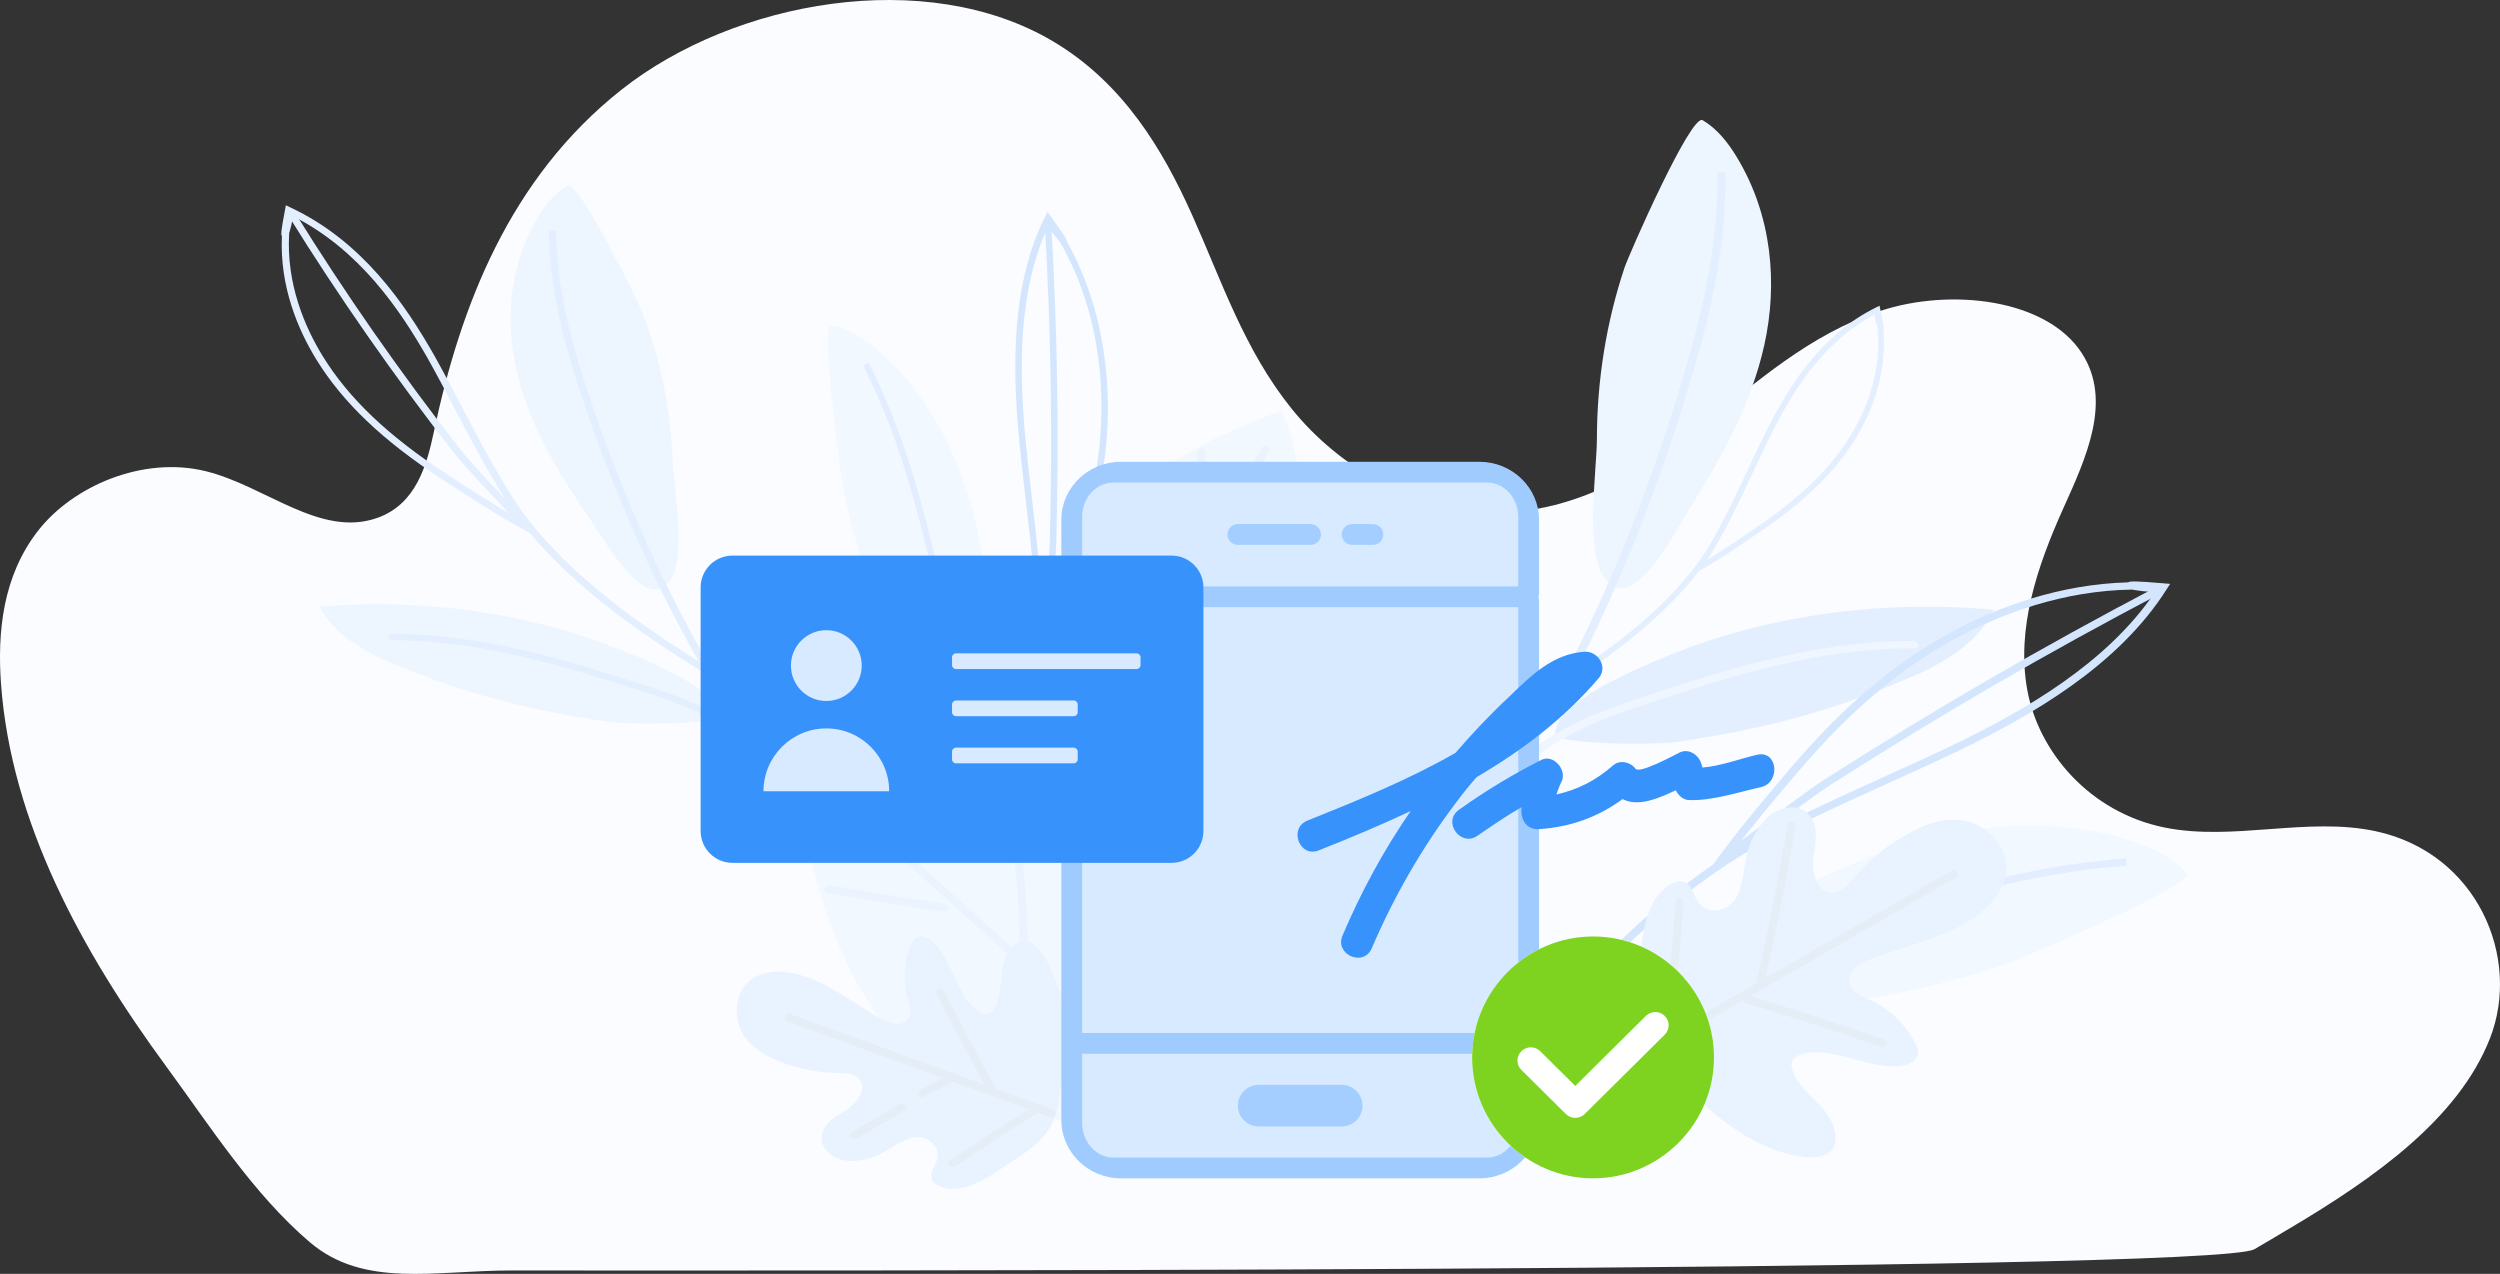 <svg xmlns="http://www.w3.org/2000/svg" width="314" height="160" viewBox="0 0 314 160">
  <rect x="0" y="0" width="314" height="160" fill="#333333" stroke="none"/>
  <g fill="none" fill-rule="evenodd" transform="translate(-3)">
    <polygon points="320 0 0 0 0 160 320 160"/>
    <path fill="#FAFCFF" fill-rule="nonzero" d="M286.153,156.902 C280.95,159.878 90.791,159.571 67.26,159.571 C57.514,159.571 48.735,161.818 41.916,156.024 C34.806,149.981 29.24,141.241 23.994,134.105 C13.158,119.365 4.408,103.224 3.131,85.942 C2.643,79.315 3.379,72.336 7.75,66.699 C12.121,61.062 20.929,57.235 28.843,59.183 C36.369,61.035 43.236,67.604 50.428,65.035 C55.267,63.305 56.606,58.416 57.495,54.229 C60.823,38.533 66.944,22.412 81.089,11.242 C95.238,0.075 119.296,-4.277 135.257,5.191 C144.061,10.414 149.043,18.766 152.744,27.033 C156.446,35.301 159.286,43.952 165.225,51.33 C171.164,58.708 181.125,64.77 192.061,64.345 C201.662,63.969 209.868,58.811 216.749,53.427 C223.63,48.04 230.224,42.015 239.109,39.07 C247.994,36.121 260.087,37.533 264.496,44.385 C268.331,50.348 265.012,57.504 262.167,63.812 C258.858,71.155 256.218,78.978 257.634,86.701 C259.049,94.424 265.423,102.013 274.858,103.934 C283.484,105.69 292.814,102.55 301.407,104.406 C314.164,107.163 319.697,120.304 315.742,130.412 C311.788,140.521 301.225,147.975 290.6,154.272 C290.6,154.272 290.6,154.272 290.595,154.272 C288.897,155.284 287.458,156.155 286.153,156.902 Z"/>
    <g transform="translate(158 14)">
      <g fill-rule="nonzero" transform="rotate(30 27.706 109.15)">
        <path fill="#EDF5FF" d="M0.649,-1.0658141e-14 C2.797,0.022 4.82,0.85 6.627,1.838 C14.246,6.001 19.134,13.134 21.481,20.588 C23.834,28.043 23.892,35.873 23.604,43.587 C23.488,46.766 24.196,58.674 18.558,55.888 C14.796,54.028 11.055,44.597 9.184,41.342 C5.485,34.911 2.865,28.025 1.419,20.968 C1.068,19.269 -1.043,-0.018 0.649,-1.0658141e-14 Z"/>
        <path fill="#E3EFFF" d="M30.064 61.022C38.306 50.178 49.765 41.131 63.073 34.965 63.429 39.334 61.208 43.569 58.457 47.271 51.939 56.036 45.83 62.158 37.011 69.152 34.502 71.142 23.944 77.058 23.231 76.043 20.978 72.836 27.973 63.768 30.064 61.022zM16.19 115.9L15.194 115.685C17.248 108.705 18.736 101.344 19.616 93.814 20.449 86.695 20.764 79.218 20.549 71.593 20.35 64.438 19.679 56.944 18.558 49.319 17.489 42.057 16.032 34.683 14.23 27.399 12.794 21.603 10.657 14.05 6.821 7.007 6.397 6.229 5.951 5.456 5.496 4.709L6.407 4.306C6.868 5.067 7.324 5.849 7.754 6.641 11.636 13.764 13.79 21.38 15.236 27.22 17.044 34.527 18.505 41.927 19.574 49.212 20.701 56.868 21.371 64.394 21.576 71.575 21.791 79.236 21.476 86.748 20.638 93.903 19.752 101.474 18.254 108.875 16.19 115.9z"/>
        <path fill="#EFF6FF" d="M20.858,85.196 C20.853,85.196 20.842,85.196 20.837,85.196 C20.554,85.188 20.334,84.982 20.344,84.74 C20.565,79.92 23.483,74.299 29.026,68.029 C36.949,59.072 45.138,49.811 56.324,43.39 C56.56,43.256 56.88,43.309 57.037,43.51 C57.194,43.712 57.131,43.984 56.896,44.119 C45.851,50.455 37.714,59.658 29.844,68.557 C24.431,74.679 21.581,80.134 21.371,84.772 C21.361,85.013 21.13,85.196 20.858,85.196 Z"/>
        <path fill="#E3EFFF" d="M20.942,70.194 C20.895,70.194 20.848,70.185 20.8,70.167 C20.617,70.1 20.533,69.921 20.612,69.764 C24.012,63.021 27.559,55.025 28.073,46.851 C28.183,42.974 27.842,38.967 27.512,35.086 C27.35,33.172 27.182,31.195 27.072,29.263 C26.779,23.419 26.993,15.893 31.274,9.476 L31.541,9.073 L31.871,9.44 C33.223,10.934 33.559,11.354 33.548,11.56 C36.498,15.866 37.232,20.552 37.284,23.942 C37.357,28.928 36.037,34.133 33.129,40.322 C31.714,43.332 30.305,46.279 28.586,49.275 C28.576,49.293 28.56,49.31 28.55,49.328 C27.565,56.738 24.358,63.884 21.272,70.006 C21.214,70.127 21.083,70.194 20.942,70.194 Z M31.541,10.348 C27.701,16.505 27.512,23.651 27.79,29.241 C27.9,31.164 28.068,33.136 28.23,35.045 C28.56,38.94 28.901,42.965 28.791,46.878 C28.775,47.11 28.759,47.347 28.738,47.58 C30.095,45.089 31.279,42.616 32.458,40.099 C35.335,33.986 36.639,28.856 36.561,23.955 C36.508,20.584 35.77,15.897 32.762,11.64 C32.5,11.408 31.908,10.853 31.541,10.348 Z"/>
      </g>
      <g fill-rule="nonzero" transform="translate(30.835 59.031)">
        <path fill="#F2F8FF" d="M88.857,36.764 C87.636,35.148 85.649,34.079 83.613,33.256 C75.037,29.806 64.891,30.072 55.823,32.442 C46.755,34.813 38.571,39.134 30.705,43.653 C27.46,45.513 14.673,51.615 20.715,54.337 C24.744,56.155 36.646,53.731 41.081,53.338 C49.838,52.556 58.464,50.706 66.616,47.868 C68.566,47.182 89.816,38.034 88.857,36.764 Z"/>
        <path fill="#E2EEFF" d="M81.171,34.792 C80.125,34.866 79.054,34.956 77.989,35.073 C68.41,36.099 59.286,38.709 52.397,40.873 C43.784,43.573 35.27,46.592 27.092,49.84 C18.498,53.252 10.289,56.936 2.703,60.79 C1.794,61.252 0.897,61.715 -8.95283847e-13,62.188 C0.623,62.22 1.246,62.257 1.868,62.294 C2.329,62.055 2.784,61.816 3.251,61.582 C10.806,57.749 18.983,54.076 27.541,50.68 C35.693,47.443 44.182,44.434 52.765,41.739 C59.597,39.597 68.647,37.003 78.12,35.988 C79.166,35.876 80.218,35.78 81.252,35.711 L81.171,34.792 Z"/>
        <path fill="#D3E6FD" d="M4.416,59.881 C11.049,51.674 19.114,42.52 29.335,35.562 C29.347,35.536 29.366,35.504 29.384,35.477 C32.467,31.241 35.725,27.366 39.063,23.443 C45.939,15.374 52.615,9.803 60.083,5.923 C65.153,3.287 72.701,0.347 81.445,0.113 C81.738,-0.067 82.635,-0.036 85.923,0.236 L86.733,0.305 L86.341,0.911 C80.218,10.643 69.213,16.862 60.301,21.195 C57.349,22.609 54.278,24.001 51.307,25.346 C45.285,28.073 39.063,30.895 33.395,34.101 C21.668,41.154 12.612,51.355 5.306,60.397 C5.138,60.604 4.802,60.657 4.559,60.513 C4.497,60.476 4.447,60.428 4.41,60.381 C4.291,60.237 4.291,60.04 4.416,59.881 Z M81.95,1.022 C73.237,1.15 65.688,4.079 60.637,6.704 C53.3,10.521 46.717,16.012 39.929,23.985 C37.132,27.265 34.398,30.513 31.776,33.962 C32.106,33.755 32.442,33.553 32.779,33.351 C38.502,30.119 44.749,27.286 50.797,24.543 C53.761,23.199 56.826,21.811 59.765,20.403 C68.285,16.256 78.755,10.367 84.846,1.315 C83.8,1.325 82.51,1.123 81.95,1.022 Z"/>
        <path fill="#D3E6FD" d="M30.082,34.547 L30.748,35.27 C32.417,34.143 34.554,32.533 36.815,30.821 C39.493,28.801 42.258,26.707 44.288,25.415 C50.915,21.179 57.741,17.022 64.586,13.051 C71.43,9.086 78.475,5.2 85.531,1.501 L84.97,0.719 C77.902,4.424 70.839,8.315 63.982,12.291 C57.124,16.267 50.28,20.434 43.641,24.676 C41.579,25.995 38.795,28.099 36.098,30.13 C33.856,31.836 31.726,33.442 30.082,34.547 Z"/>
      </g>
      <g transform="rotate(60 -22.35 114.116)">
        <path fill="#E8F3FF" fill-rule="nonzero" d="M7.238,46.461 C4.257,44.351 1.112,41.607 1.512,38.326 C1.57,37.843 1.735,37.334 2.186,37.041 C2.987,36.515 4.143,36.959 5.147,36.873 C7.269,36.694 8.019,34.172 7.098,32.529 C6.176,30.885 4.302,29.817 2.898,28.45 C1.671,27.257 0.788,25.815 0.343,24.274 C-0.235,22.262 0.553,19.507 2.961,19.285 C4.709,19.128 6.1,20.418 7.403,21.433 C8.705,22.447 10.828,23.244 12.092,22.197 C13.179,21.297 12.721,19.762 12.289,18.52 C11.222,15.489 10.752,12.305 10.898,9.138 C10.999,6.931 11.444,4.642 12.969,2.858 C14.488,1.074 17.328,-0.043 19.749,0.738 C22.005,1.47 23.251,3.558 23.772,5.57 C25.195,11.053 22.818,16.671 22.094,22.252 C21.922,23.569 22.221,25.337 23.759,25.554 C24.839,25.706 25.741,24.936 26.574,24.329 C28.595,22.848 31.282,22.04 33.951,22.121 C34.409,22.138 34.885,22.181 35.267,22.398 C36.137,22.886 36.105,23.987 35.794,24.833 C34.345,28.749 29.185,31.14 28.181,35.153 C28.048,35.69 28.016,36.309 28.429,36.732 C28.728,37.035 29.205,37.171 29.662,37.23 C31.562,37.485 33.411,36.704 35.279,36.319 C37.147,35.934 39.549,36.162 40.363,37.648 C40.973,38.765 40.388,40.094 39.645,41.151 C37.344,44.4 33.564,46.732 29.497,48.267 C25.849,49.639 20.918,51.26 16.877,51.288 C13.065,51.304 9.976,48.402 7.238,46.461 Z"/>
        <line x1="18.135" x2="18.135" y1="7.283" y2="56.532" stroke="#E5EDF7" stroke-linecap="round"/>
        <path stroke="#E5EDF7" stroke-linecap="round" d="M2.682 21.888C7.822 26.178 12.842 30.576 17.735 35.077M3.971 38.901C8.648 42.057 13.236 45.311 17.735 48.652M18.682 37.746C23.066 33.662 27.527 29.638 32.064 25.679"/>
      </g>
    </g>
    <g transform="translate(26 10)">
      <g fill-rule="nonzero" transform="rotate(-20 57.85 8.958)">
        <path fill="#EDF5FF" d="M47.397 9.771C45.542 10.088 43.944 11.09 42.566 12.204 36.766 16.877 33.895 23.741 33.287 30.533 32.679 37.322 34.136 44.119 35.865 50.768 36.577 53.509 38.249 63.929 42.603 60.727 45.505 58.589 46.936 49.892 47.937 46.806 49.912 40.711 50.86 34.379 50.755 28.06 50.734 26.536 48.864 9.52 47.397 9.771zM33.617 66.782C24.39 58.536 12.722 52.298-1.17239551e-13 48.81.529 52.646 3.269 56.009 6.366 58.831 13.701 65.516 20.167 69.97 29.158 74.795 31.715 76.168 42 79.821 42.425 78.842 43.761 75.752 35.959 68.874 33.617 66.782z"/>
        <path fill="#E3EFFF" d="M56.184,112.412 L57.006,112.09 C53.883,106.326 51.18,100.155 48.974,93.747 C46.883,87.692 45.181,81.257 43.897,74.616 C42.697,68.387 41.838,61.796 41.345,55.03 C40.879,48.586 40.722,41.99 40.884,35.425 C41.015,30.202 41.419,23.356 43.389,16.711 C43.609,15.978 43.844,15.244 44.096,14.533 L43.231,14.31 C42.975,15.034 42.734,15.776 42.514,16.523 C40.517,23.24 40.109,30.144 39.978,35.408 C39.815,41.995 39.967,48.613 40.439,55.079 C40.931,61.872 41.796,68.49 43.001,74.746 C44.285,81.418 46.003,87.884 48.099,93.97 C50.321,100.405 53.04,106.612 56.184,112.412 Z"/>
        <path fill="#E3EFFF" d="M46.239 86.453C46.244 86.453 46.249 86.453 46.255 86.449 46.496 86.399 46.653 86.194 46.595 85.988 45.479 81.838 41.869 77.375 35.865 72.716 27.277 66.057 18.401 59.175 7.472 55.177 7.241 55.092 6.974 55.186 6.88 55.379 6.78 55.575 6.885 55.803 7.115 55.884 17.904 59.832 26.727 66.67 35.257 73.284 41.125 77.831 44.641 82.16 45.715 86.153 45.767 86.364 45.998 86.489 46.239 86.453zM42.692 73.315C37.196 66.361 31.27 58.16 28.021 49.194 28 49.176 27.979 49.158 27.958 49.136 25.014 45.773 22.462 42.406 19.889 38.972 14.592 31.897 11.532 25.722 10.259 19.542 9.394 15.338 9.017 9.395 11.485 3.479 11.412 3.229 11.716 2.638 12.973.523L13.282-7.10542736e-15 13.722.447C20.775 7.526 23.101 16.796 24.343 24.081 24.736 26.491 25.071 28.973 25.391 31.37 26.046 36.23 26.727 41.261 27.922 46.033 30.798 56.04 37.374 65.221 43.431 72.881 43.572 73.06 43.514 73.297 43.31 73.418 43.258 73.449 43.2 73.467 43.142 73.476 42.98 73.507 42.797 73.449 42.692 73.315zM12.481 3.416C9.924 9.283 10.296 15.226 11.155 19.408 12.407 25.485 15.425 31.571 20.654 38.556 22.808 41.431 24.945 44.257 27.308 47.066 27.219 46.779 27.136 46.493 27.052 46.207 25.841 41.386 25.16 36.342 24.5 31.459 24.175 29.062 23.845 26.589 23.452 24.188 22.263 17.216 20.073 8.411 13.633 1.565 13.324 2.272 12.743 3.072 12.481 3.416z"/>
        <path fill="#E3EFFF" d="M27.324,48.38 L28.189,48.157 C27.67,46.699 26.842,44.772 25.967,42.732 C24.935,40.322 23.866,37.831 23.3,36.078 C21.445,30.35 19.727,24.505 18.186,18.714 C16.646,12.923 15.247,7.016 14.021,1.167 L13.13,1.301 C14.356,7.164 15.766,13.08 17.306,18.884 C18.847,24.689 20.57,30.542 22.43,36.284 C23.007,38.068 24.081,40.577 25.124,43.001 C25.988,45.026 26.811,46.94 27.324,48.38 Z"/>
      </g>
      <g transform="rotate(30 -1.592 255.474)">
        <path fill="#F2F8FF" fill-rule="nonzero" d="M0.639,21.585 C2.148,13.867 6.974,6.869 12.36,0.438 C23.693,9.337 27.979,23.861 22.881,36.074 C21.99,38.202 20.806,40.304 18.899,41.914 C13.67,46.319 8.31,44.168 5.051,39.83 C0.896,34.312 -0.618,28.034 0.639,21.585 Z"/>
        <line x1="13.01" x2="13.01" y1="5.751" y2="52.202" stroke="#EAF3FE" stroke-linecap="round"/>
        <path stroke="#EAF3FE" stroke-linecap="round" d="M6.24 10.102C8.106 13.08 10.013 16.04 11.962 18.983M13.314 27.358C16.536 24.438 19.496 21.304 22.153 17.99"/>
      </g>
      <g fill-rule="nonzero" transform="scale(-1 1) rotate(-59 -3.342 168.862)">
        <path fill="#F2F8FF" d="M74.753,30.928 C73.726,29.569 72.054,28.67 70.341,27.977 C63.126,25.075 54.591,25.298 46.962,27.293 C39.333,29.287 32.448,32.923 25.831,36.724 C23.101,38.289 12.344,43.422 17.427,45.712 C20.817,47.241 30.829,45.202 34.56,44.871 C41.927,44.214 49.184,42.658 56.042,40.27 C57.682,39.693 75.559,31.997 74.753,30.928 Z"/>
        <path fill="#E2EEFF" d="M68.287,29.269 C67.407,29.332 66.506,29.408 65.61,29.506 C57.551,30.369 49.875,32.565 44.08,34.385 C36.834,36.657 29.672,39.197 22.792,41.929 C15.561,44.8 8.656,47.899 2.274,51.141 C1.509,51.53 0.754,51.919 -7.531753e-13,52.317 C0.524,52.344 1.048,52.375 1.572,52.406 C1.96,52.205 2.342,52.004 2.735,51.807 C9.091,48.583 15.97,45.493 23.169,42.635 C30.028,39.912 37.169,37.381 44.389,35.114 C50.137,33.312 57.75,31.129 65.72,30.275 C66.6,30.181 67.485,30.101 68.355,30.043 L68.287,29.269 Z"/>
        <path fill="#D3E6FD" d="M3.715,50.376 C9.295,43.472 16.08,35.771 24.678,29.918 C24.689,29.895 24.704,29.868 24.72,29.846 C27.314,26.282 30.054,23.022 32.862,19.722 C38.647,12.934 44.264,8.247 50.546,4.983 C54.811,2.765 61.161,0.292 68.517,0.095 C68.764,-0.057 69.518,-0.03 72.285,0.198 L72.966,0.256 L72.636,0.766 C67.485,8.954 58.227,14.186 50.729,17.83 C48.246,19.02 45.663,20.191 43.163,21.323 C38.097,23.617 32.862,25.991 28.094,28.688 C18.228,34.622 10.61,43.203 4.464,50.81 C4.323,50.984 4.04,51.029 3.835,50.908 C3.783,50.877 3.741,50.837 3.71,50.796 C3.61,50.676 3.61,50.51 3.715,50.376 Z M68.942,0.86 C61.612,0.967 55.261,3.431 51.012,5.64 C44.84,8.851 39.302,13.47 33.591,20.178 C31.238,22.937 28.938,25.669 26.732,28.572 C27.01,28.397 27.293,28.227 27.576,28.057 C32.391,25.339 37.646,22.955 42.734,20.648 C45.228,19.516 47.806,18.349 50.279,17.164 C57.446,13.676 66.254,8.721 71.378,1.106 C70.498,1.115 69.413,0.945 68.942,0.86 Z"/>
        <path fill="#D3E6FD" d="M25.307,29.064 L25.868,29.672 C27.272,28.724 29.069,27.369 30.971,25.929 C33.224,24.23 35.55,22.468 37.258,21.381 C42.833,17.817 48.576,14.32 54.334,10.98 C60.092,7.644 66.018,4.375 71.955,1.262 L71.483,0.605 C65.536,3.722 59.595,6.995 53.826,10.34 C48.057,13.685 42.299,17.191 36.713,20.759 C34.979,21.868 32.637,23.639 30.368,25.347 C28.482,26.783 26.69,28.133 25.307,29.064 Z"/>
      </g>
    </g>
    <g transform="translate(90 82)">
      <g transform="rotate(-48 30.246 12.417)">
        <path fill="#F2F8FF" fill-rule="nonzero" d="M0.763,30.219 C2.875,19.414 9.631,9.616 17.172,0.614 C33.038,13.072 39.039,33.406 31.901,50.503 C30.654,53.483 28.997,56.426 26.327,58.68 C19.006,64.846 11.502,61.835 6.939,55.762 C1.13,48.037 -0.998,39.247 0.763,30.219 Z"/>
        <line x1="18.082" x2="18.082" y1="8.051" y2="69.651" stroke="#EAF3FE" stroke-linecap="round"/>
        <path stroke="#EAF3FE" stroke-linecap="round" d="M8.604 14.142C11.216 18.312 13.886 22.456 16.615 26.576M18.507 38.302C23.018 34.214 27.163 29.825 30.882 25.186"/>
      </g>
      <g transform="rotate(-70 41.37 28.573)">
        <path fill="#E8F3FF" fill-rule="nonzero" d="M6.534,38.556 C4.049,36.797 1.42,34.507 1.755,31.762 C1.802,31.36 1.939,30.935 2.314,30.684 C2.984,30.247 3.946,30.614 4.793,30.544 C6.561,30.393 7.189,28.289 6.418,26.92 C5.646,25.551 4.083,24.653 2.908,23.511 C1.884,22.515 1.147,21.309 0.778,20.027 C0.294,18.349 0.956,16.047 2.963,15.861 C4.424,15.727 5.585,16.811 6.67,17.655 C7.756,18.5 9.531,19.165 10.589,18.291 C11.497,17.539 11.115,16.257 10.753,15.22 C9.865,12.685 9.469,10.028 9.592,7.388 C9.681,5.547 10.05,3.636 11.32,2.144 C12.59,0.653 14.959,-0.28 16.979,0.373 C18.864,0.985 19.902,2.727 20.338,4.411 C21.526,8.991 19.547,13.676 18.939,18.337 C18.796,19.438 19.048,20.913 20.325,21.093 C21.226,21.221 21.984,20.575 22.673,20.068 C24.36,18.827 26.606,18.157 28.832,18.226 C29.214,18.238 29.61,18.273 29.931,18.454 C30.654,18.862 30.634,19.782 30.368,20.487 C29.159,23.756 24.851,25.755 24.012,29.105 C23.895,29.554 23.875,30.072 24.216,30.422 C24.469,30.678 24.865,30.789 25.247,30.842 C26.831,31.051 28.374,30.399 29.938,30.084 C31.494,29.764 33.501,29.95 34.177,31.191 C34.689,32.124 34.198,33.231 33.577,34.116 C31.658,36.832 28.497,38.778 25.104,40.054 C22.059,41.202 17.942,42.554 14.563,42.577 C11.402,42.6 8.821,40.176 6.534,38.556 Z"/>
        <line x1="15.136" x2="15.136" y1="6.92" y2="42.102" stroke="#E5EDF7" stroke-linecap="round"/>
        <path stroke="#E5EDF7" stroke-linecap="round" d="M4.076 19.753C5.858 21.221 7.647 22.684 9.428 24.152M11.955 25.953C12.835 26.763 13.716 27.567 14.597 28.377M4.991 32.496C8.234 34.891 11.436 37.327 14.597 39.809M15.409 33.971C18.434 30.521 21.506 27.107 24.626 23.721"/>
      </g>
    </g>
    <g transform="translate(91 58)">
      <g transform="translate(45.304)">
        <path fill="#9FCBFF" d="M52.5,0 C56.636,0 60,3.264 60,7.278 L60,16.441 C60,16.627 59.971,16.807 59.918,16.976 C59.971,17.15 60,17.335 60,17.527 L60,82.669 C60,86.712 56.636,90 52.5,90 L7.5,90 C3.364,90 0,86.712 0,82.669 L0,17.527 C0,17.335 0.029,17.15 0.082,16.976 C0.029,16.807 0,16.627 0,16.441 L0,7.278 C0,3.264 3.364,0 7.5,0 L52.5,0 Z"/>
        <polygon fill="#D7EAFF" points="2.609 71.739 57.391 71.739 57.391 18.261 2.609 18.261"/>
        <path fill="#D7EAFF" d="M2.609 74.348L2.609 83.017C2.609 85.428 4.365 87.391 6.522 87.391L53.478 87.391C55.635 87.391 57.391 85.428 57.391 83.017L57.391 74.348 2.609 74.348zM2.609 15.652L57.391 15.652 57.391 6.93C57.391 4.548 55.635 2.609 53.478 2.609L6.522 2.609C4.365 2.609 2.609 4.548 2.609 6.93L2.609 15.652z"/>
        <path fill="#A3CEFF" fill-rule="nonzero" d="M35.217 83.478L24.783 83.478C23.342 83.478 22.174 82.31 22.174 80.87 22.174 79.429 23.342 78.261 24.783 78.261L35.217 78.261C36.658 78.261 37.826 79.429 37.826 80.87 37.826 82.31 36.658 83.478 35.217 83.478zM31.304 7.826C32.025 7.826 32.609 8.41 32.609 9.13 32.609 9.851 32.025 10.435 31.304 10.435L22.174 10.435C21.454 10.435 20.87 9.851 20.87 9.13 20.87 8.41 21.454 7.826 22.174 7.826L31.304 7.826zM39.13 7.826C39.851 7.826 40.435 8.41 40.435 9.13 40.435 9.851 39.851 10.435 39.13 10.435L36.522 10.435C35.801 10.435 35.217 9.851 35.217 9.13 35.217 8.41 35.801 7.826 36.522 7.826L39.13 7.826z"/>
      </g>
      <g transform="translate(0 11.783)">
        <path fill="#3792FC" d="M4,0 L59.148,0 C61.358,3.51840692e-15 63.148,1.791 63.148,4 L63.148,34.591 C63.148,36.8 61.358,38.591 59.148,38.591 L4,38.591 C1.791,38.591 2.705415e-16,36.8 0,34.591 L0,4 C-1.15871992e-15,1.791 1.791,4.05812251e-16 4,0 Z"/>
        <path fill="#D7EAFF" d="M46.861 24.119C47.137 24.119 47.361 24.343 47.361 24.619L47.361 25.593C47.361 25.869 47.137 26.093 46.861 26.093L32.074 26.093C31.798 26.093 31.574 25.869 31.574 25.593L31.574 24.619C31.574 24.343 31.798 24.119 32.074 24.119L46.861 24.119zM46.861 18.199C47.137 18.199 47.361 18.423 47.361 18.699L47.361 19.672C47.361 19.949 47.137 20.172 46.861 20.172L32.074 20.172C31.798 20.172 31.574 19.949 31.574 19.672L31.574 18.699C31.574 18.423 31.798 18.199 32.074 18.199L46.861 18.199zM54.755 12.279C55.031 12.279 55.255 12.503 55.255 12.779L55.255 13.752C55.255 14.028 55.031 14.252 54.755 14.252L32.074 14.252C31.798 14.252 31.574 14.028 31.574 13.752L31.574 12.779C31.574 12.503 31.798 12.279 32.074 12.279L54.755 12.279zM23.681 29.601C23.681 25.241 20.147 21.707 15.787 21.707 11.428 21.707 7.894 25.241 7.894 29.601 11.84 29.601 19.734 29.601 23.681 29.601z"/>
        <circle cx="15.787" cy="13.814" r="3.947" fill="#D7EAFF" stroke="#D7EAFF"/>
      </g>
      <g fill="#3792FC" fill-rule="nonzero" transform="rotate(-6 301.677 -678.808)">
        <path d="M23.492,14.32 C29.526,11.585 35.157,8.206 40.065,3.54 C41.352,2.253 40.306,0.161 38.617,0.08 C34.594,-0.08 31.537,2.414 28.56,4.747 C25.986,6.677 23.572,8.769 21.159,11.022 C14.964,13.757 8.286,15.688 1.77,17.538 C-0.724,18.262 0.322,22.124 2.816,21.4 C6.838,20.274 10.861,19.067 14.803,17.699 C10.941,22.205 7.562,27.112 4.666,32.341 C3.379,34.594 6.838,36.605 8.126,34.353 C11.585,28.158 15.768,22.365 20.676,17.136 C21.561,16.171 22.526,15.205 23.492,14.32 Z"/>
        <path d="M58.89,15.205 C56.798,15.447 54.063,16.171 51.811,16.09 C51.811,15.849 51.73,15.608 51.65,15.286 C51.328,14.32 50.282,13.516 49.156,13.918 C48.512,14.159 43.846,16.09 43.444,15.366 C42.961,14.481 41.593,13.998 40.708,14.642 C38.295,16.332 35.962,17.217 33.226,17.538 C33.468,17.056 33.709,16.492 34.031,16.01 C34.916,14.642 33.387,12.389 31.778,13.033 C27.997,14.481 24.377,16.171 20.837,18.182 C18.584,19.469 20.595,22.929 22.848,21.641 C24.779,20.595 26.71,19.55 28.721,18.665 C28.721,18.826 28.641,18.906 28.641,19.067 C28.48,20.354 29.123,21.561 30.571,21.641 C34.514,21.802 38.134,20.917 41.432,18.986 C43.283,20.193 45.857,19.389 48.19,18.584 C48.432,19.228 48.914,19.791 49.558,19.952 C52.535,20.435 55.914,19.63 58.89,19.308 C61.384,18.986 61.465,14.964 58.89,15.205 Z"/>
      </g>
      <g transform="translate(96.899 59.62)">
        <path fill="#FFF" d="M15.19,0 C6.835,0 0,6.835 0,15.19 C0,23.544 6.835,30.38 15.19,30.38 C23.544,30.38 30.38,23.544 30.38,15.19 C30.38,6.835 23.544,0 15.19,0 Z"/>
        <rect width="30.38" height="30.38"/>
        <path fill="#7ED321" d="M15.19,0 C23.544,0 30.38,6.835 30.38,15.19 C30.38,23.544 23.544,30.38 15.19,30.38 C6.835,30.38 0,23.544 0,15.19 C0,6.835 6.835,0 15.19,0 Z M24.193,9.98 C23.539,9.331 22.478,9.331 21.824,9.98 L21.824,9.98 L12.956,18.774 L8.556,14.411 C7.902,13.762 6.841,13.762 6.187,14.411 C5.533,15.059 5.533,16.111 6.187,16.76 L6.187,16.76 L11.771,22.298 C12.426,22.947 13.486,22.947 14.141,22.298 L14.141,22.298 L24.193,12.33 C24.847,11.681 24.847,10.629 24.193,9.98 Z"/>
      </g>
    </g>
  </g>
</svg>
